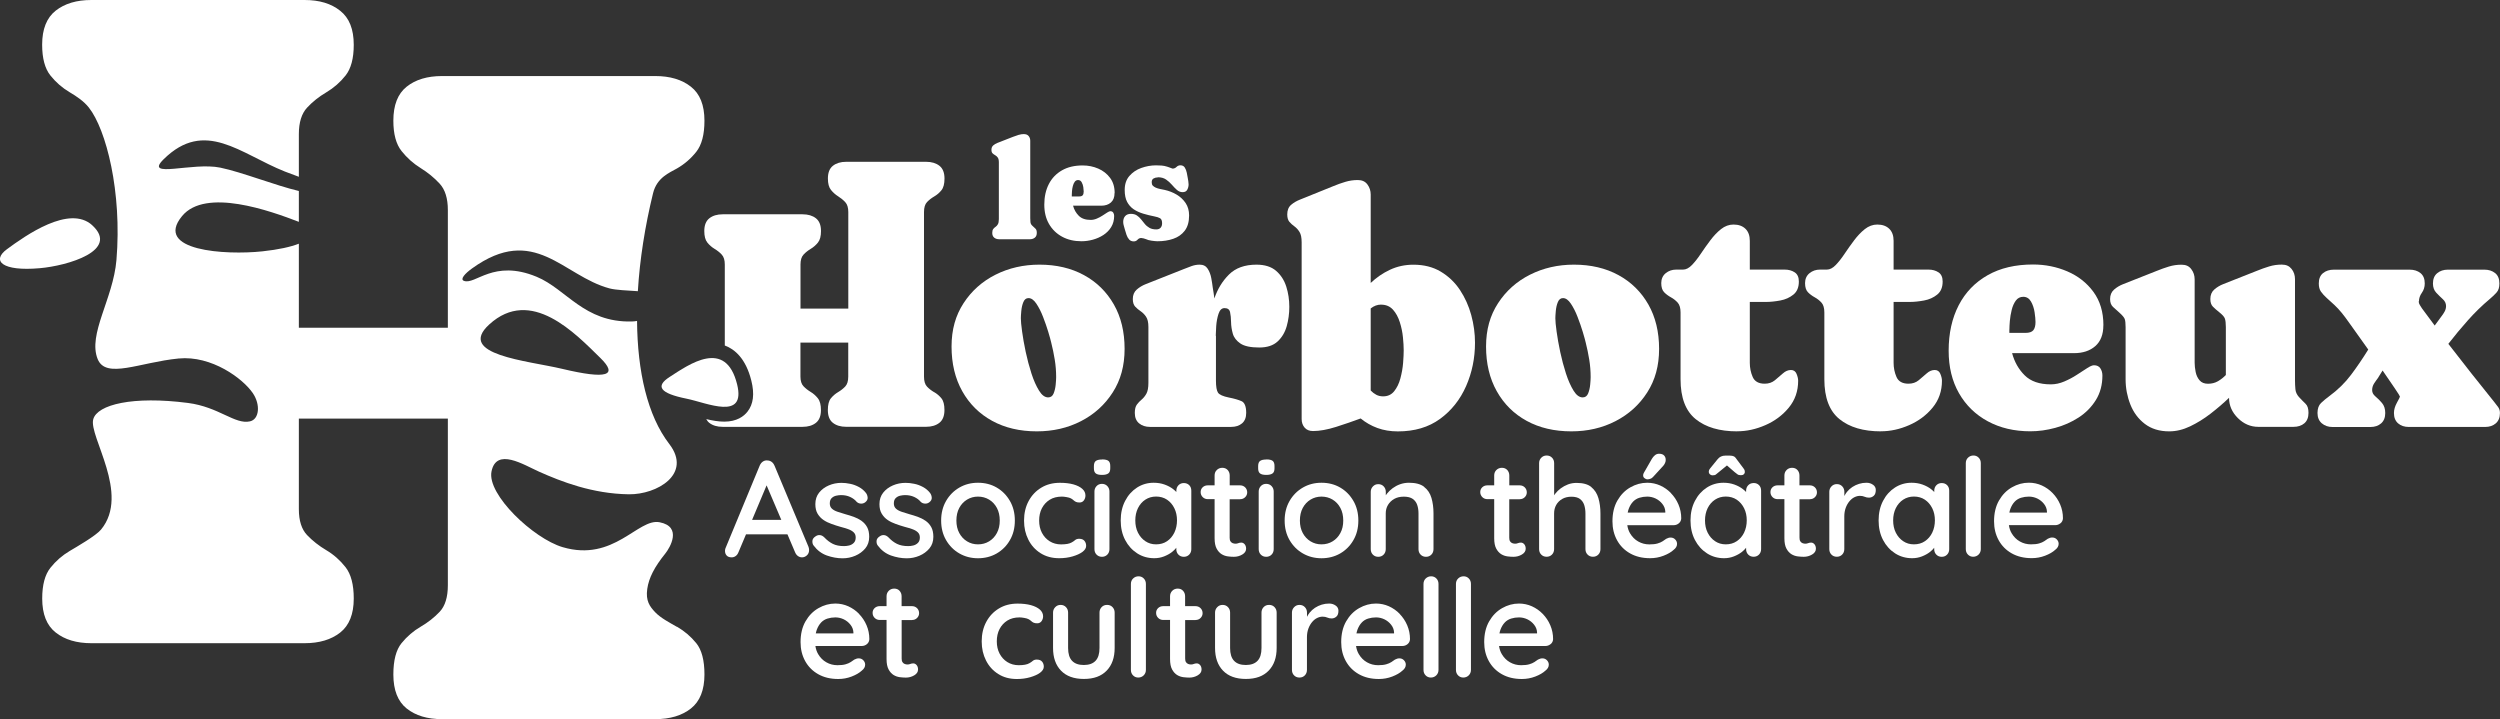 <?xml version="1.0" encoding="UTF-8"?>
<svg id="Calque_1" xmlns="http://www.w3.org/2000/svg" version="1.1" viewBox="0 0 500 143.86">
  <rect x="0" y="0" width="500" height="143.86" fill="#333333" stroke="none"/>
  <!-- Generator: Adobe Illustrator 29.0.1, SVG Export Plug-In . SVG Version: 2.1.0 Build 192)  -->
  <g>
    <path d="M207.89,52.93c3.38,0,6.35.7,8.9,2.09s4.54,3.35,5.98,5.87,2.15,5.48,2.15,8.88-.79,6.24-2.37,8.71-3.69,4.38-6.35,5.75-5.6,2.04-8.83,2.04c-3.4,0-6.38-.7-8.94-2.1s-4.55-3.38-5.98-5.93-2.14-5.53-2.14-8.93.8-6.21,2.4-8.67,3.73-4.36,6.39-5.7,5.59-2.01,8.79-2.01ZM209.64,79.48c.51,0,.88-.27,1.09-.8s.35-1.12.41-1.77.09-1.14.09-1.49c0-1.17-.09-2.33-.28-3.49s-.42-2.3-.71-3.43c-.1-.45-.3-1.15-.58-2.1s-.64-1.95-1.04-3-.86-1.94-1.35-2.67-1.01-1.11-1.57-1.11c-.47,0-.81.27-1.03.8s-.35,1.12-.41,1.77-.09,1.13-.09,1.46c0,.55.08,1.44.25,2.66s.4,2.58.72,4.07.7,2.93,1.15,4.32.96,2.52,1.52,3.43,1.17,1.35,1.83,1.35Z" fill="#fff"/>
    <path d="M243.19,67.16v8.97c0,1.19.14,1.99.41,2.4s1.01.74,2.2.98c1.04.2,1.88.45,2.5.72s.94,1.06.94,2.35c0,.92-.28,1.62-.83,2.09s-1.28.71-2.18.71h-16.23c-.88,0-1.61-.24-2.18-.71s-.86-1.17-.86-2.09c0-.74.14-1.29.41-1.66s.59-.7.95-1,.68-.69.95-1.17.41-1.21.41-2.2v-11.15c0-.92-.16-1.61-.48-2.07s-.68-.82-1.08-1.09-.76-.57-1.08-.91-.48-.85-.48-1.52c0-.8.26-1.43.78-1.89s1.12-.82,1.8-1.09l7.68-3.04c.49-.2.99-.4,1.51-.58s1.04-.28,1.6-.28c.72,0,1.25.27,1.6.81s.59,1.17.72,1.87.23,1.33.29,1.86l.18,1.11c.06.37.11.74.15,1.11.64-1.88,1.61-3.48,2.93-4.79s3.15-1.97,5.49-1.97c1.66,0,2.97.41,3.92,1.23s1.63,1.87,2.04,3.15.61,2.64.61,4.07c0,1.33-.17,2.62-.52,3.86s-.96,2.26-1.83,3.06-2.09,1.2-3.67,1.2c-1.72,0-2.98-.27-3.76-.8s-1.3-1.19-1.52-1.97-.34-1.56-.35-2.34-.08-1.43-.2-1.97-.49-.8-1.11-.8c-.55,0-.95.38-1.2,1.15s-.4,1.59-.46,2.47-.09,1.52-.09,1.91Z" fill="#fff"/>
    <path d="M274.14,38.94v17.65c1.15-1.09,2.43-1.97,3.86-2.64s2.99-1.01,4.69-1.01c2.09,0,3.91.46,5.45,1.38s2.83,2.14,3.84,3.66,1.77,3.2,2.27,5.04.75,3.69.75,5.53c0,3.07-.59,5.96-1.78,8.67-1.19,2.7-2.92,4.89-5.21,6.56s-5.1,2.5-8.44,2.5c-1.5,0-2.86-.23-4.09-.68s-2.35-1.09-3.35-1.91c-1.54.57-3.18,1.14-4.92,1.69s-3.28.83-4.61.83c-.72,0-1.28-.23-1.67-.68s-.6-1.02-.6-1.72v-35.35c0-.92-.14-1.61-.43-2.07s-.62-.83-1.01-1.11-.73-.58-1.01-.91-.43-.82-.43-1.48c0-.84.26-1.48.77-1.92s1.12-.79,1.81-1.06l6.61-2.67c.78-.33,1.58-.61,2.4-.86s1.66-.37,2.52-.37,1.48.29,1.92.88.66,1.27.66,2.04ZM276.23,60.92c-.76,0-1.45.26-2.09.77v16.41c.33.35.7.63,1.11.85s.87.32,1.38.32c.92,0,1.66-.34,2.21-1.03s.97-1.54,1.24-2.57.46-2.05.54-3.07.12-1.86.12-2.52c0-.72-.05-1.59-.15-2.61s-.31-2.04-.63-3.04-.77-1.84-1.37-2.5-1.38-1-2.37-1Z" fill="#fff"/>
    <path d="M314.79,52.93c3.38,0,6.35.7,8.9,2.09s4.54,3.35,5.98,5.87c1.43,2.52,2.15,5.48,2.15,8.88s-.79,6.24-2.37,8.71-3.69,4.38-6.35,5.75-5.6,2.04-8.83,2.04c-3.4,0-6.38-.7-8.94-2.1s-4.55-3.38-5.98-5.93-2.14-5.53-2.14-8.93.8-6.21,2.4-8.67,3.73-4.36,6.39-5.7,5.59-2.01,8.79-2.01ZM316.54,79.48c.51,0,.88-.27,1.09-.8s.35-1.12.41-1.77.09-1.14.09-1.49c0-1.17-.09-2.33-.28-3.49s-.42-2.3-.71-3.43c-.1-.45-.3-1.15-.58-2.1s-.64-1.95-1.04-3-.86-1.94-1.35-2.67-1.01-1.11-1.57-1.11c-.47,0-.81.27-1.03.8s-.35,1.12-.41,1.77-.09,1.13-.09,1.46c0,.55.08,1.44.25,2.66s.4,2.58.72,4.07.7,2.93,1.15,4.32.96,2.52,1.52,3.43,1.17,1.35,1.83,1.35Z" fill="#fff"/>
    <path d="M347.42,86.27c-3.5,0-6.26-.81-8.28-2.44s-3.03-4.29-3.03-7.97v-13.37c0-.88-.19-1.54-.58-1.97s-.84-.78-1.35-1.06-.96-.61-1.35-1.01-.58-1.01-.58-1.83.3-1.5.89-1.98,1.29-.72,2.09-.72h1.38c.59,0,1.18-.3,1.77-.91s1.18-1.36,1.78-2.26,1.24-1.8,1.91-2.69,1.38-1.64,2.14-2.24,1.59-.91,2.49-.91c1.02,0,1.82.29,2.4.86s.86,1.37.86,2.4v5.75h6.98c.78,0,1.44.18,2,.55s.83.98.83,1.84c0,1.15-.36,2.02-1.09,2.61s-1.6.99-2.63,1.18-1.99.29-2.89.29h-3.2v12.17c0,1,.19,1.95.58,2.84s1.19,1.34,2.4,1.34c.8,0,1.48-.23,2.04-.69s1.1-.92,1.6-1.37,1.04-.68,1.61-.68c.53,0,.91.26,1.12.77s.32.97.32,1.38c0,2.07-.62,3.86-1.87,5.38-1.25,1.52-2.81,2.68-4.69,3.5s-3.75,1.23-5.64,1.23Z" fill="#fff"/>
    <path d="M376.18,86.27c-3.5,0-6.26-.81-8.28-2.44s-3.03-4.29-3.03-7.97v-13.37c0-.88-.19-1.54-.58-1.97s-.84-.78-1.35-1.06-.96-.61-1.35-1.01-.58-1.01-.58-1.83.3-1.5.89-1.98,1.29-.72,2.09-.72h1.38c.59,0,1.18-.3,1.77-.91s1.18-1.36,1.78-2.26,1.24-1.8,1.91-2.69,1.38-1.64,2.14-2.24,1.59-.91,2.49-.91c1.02,0,1.82.29,2.4.86s.86,1.37.86,2.4v5.75h6.98c.78,0,1.44.18,2,.55s.83.98.83,1.84c0,1.15-.36,2.02-1.09,2.61s-1.6.99-2.63,1.18-1.99.29-2.89.29h-3.2v12.17c0,1,.19,1.95.58,2.84s1.19,1.34,2.4,1.34c.8,0,1.48-.23,2.04-.69s1.1-.92,1.6-1.37,1.04-.68,1.61-.68c.53,0,.91.26,1.12.77s.32.97.32,1.38c0,2.07-.62,3.86-1.87,5.38-1.25,1.52-2.81,2.68-4.69,3.5s-3.75,1.23-5.64,1.23Z" fill="#fff"/>
    <path d="M420.67,65.07c0,1.82-.54,3.21-1.61,4.15s-2.49,1.41-4.26,1.41h-12.38c.47,1.76,1.31,3.24,2.52,4.44s2.95,1.8,5.22,1.8c.9,0,1.8-.19,2.69-.57s1.73-.82,2.52-1.34,1.48-.96,2.07-1.34,1.04-.57,1.35-.57c.59,0,1.02.21,1.29.63s.4.9.4,1.43c0,1.86-.44,3.5-1.31,4.9s-2.02,2.57-3.44,3.49-2.98,1.61-4.67,2.07-3.35.69-4.99.69c-3.22,0-6.05-.67-8.51-2s-4.38-3.2-5.76-5.61-2.07-5.24-2.07-8.5c0-3.48.67-6.51,2.01-9.1s3.27-4.58,5.79-6.01,5.54-2.14,9.07-2.14c2.44,0,4.73.46,6.87,1.38s3.88,2.28,5.21,4.09,2,4.03,2,6.67ZM401.87,65.9v.68h3.2c.78,0,1.31-.18,1.6-.54s.43-.91.43-1.64c0-.49-.06-1.14-.18-1.94s-.36-1.52-.72-2.15-.88-.95-1.55-.95c-.61,0-1.11.25-1.48.75s-.65,1.13-.83,1.87-.31,1.48-.37,2.2-.09,1.29-.09,1.72Z" fill="#fff"/>
    <path d="M433.84,86.27c-1.95,0-3.57-.5-4.87-1.49s-2.27-2.29-2.9-3.89-.95-3.28-.95-5.04v-10.45c0-.76-.06-1.3-.18-1.61s-.47-.73-1.04-1.24c-.45-.41-.88-.79-1.28-1.15s-.6-.89-.6-1.58c0-.8.26-1.43.78-1.89s1.12-.82,1.8-1.09l6.76-2.67c.8-.33,1.6-.61,2.41-.86s1.65-.37,2.54-.37,1.49.29,1.94.88.68,1.27.68,2.04v16.69c0,.57.07,1.19.2,1.84s.39,1.21.78,1.67.95.69,1.69.69,1.42-.17,2-.51,1.1-.75,1.57-1.24v-9.59c0-.78-.07-1.35-.2-1.71s-.52-.78-1.15-1.28c-.47-.37-.88-.73-1.23-1.08s-.52-.86-.52-1.54c0-.8.26-1.43.78-1.89s1.12-.82,1.8-1.09l6.76-2.67c.8-.33,1.6-.61,2.41-.86s1.65-.37,2.54-.37,1.49.29,1.95.86.69,1.26.69,2.06v20.28c0,.57.03,1.14.08,1.71s.28,1.08.69,1.55c.51.55.96,1.01,1.35,1.38s.58.97.58,1.81c0,.92-.28,1.62-.83,2.09s-1.28.71-2.18.71h-7.01c-1.56,0-2.92-.58-4.1-1.75s-1.77-2.52-1.77-4.06c-1.13,1.09-2.36,2.14-3.69,3.17s-2.7,1.87-4.1,2.54-2.79,1-4.16,1Z" fill="#fff"/>
    <path d="M483.74,60.25c0,.27.07.51.22.74l.43.68c.82,1.13,1.67,2.27,2.55,3.44l1.35-1.84c.23-.29.44-.6.63-.95s.29-.72.29-1.11c0-.53-.22-.99-.65-1.38s-.87-.82-1.31-1.29-.66-1.09-.66-1.84c0-.9.28-1.59.85-2.06s1.28-.71,2.14-.71h7.28c.88,0,1.6.23,2.17.69s.85,1.15.85,2.07c0,.78-.18,1.37-.54,1.78s-.81.85-1.37,1.32c-1.56,1.31-3.02,2.73-4.38,4.26s-2.67,3.1-3.92,4.72c1.52,1.97,3.04,3.92,4.58,5.87s3.08,3.88,4.64,5.81c.27.33.52.66.75.98s.35.72.35,1.17c0,.9-.28,1.59-.83,2.07s-1.27.72-2.15.72h-15.24c-.88,0-1.6-.24-2.15-.72s-.83-1.17-.83-2.07c0-.66.2-1.35.6-2.07s.6-1.13.6-1.21-.33-.62-1-1.61-1.49-2.2-2.47-3.61c-.29.49-.57.95-.86,1.38v.03c-.29.37-.56.76-.83,1.17s-.4.86-.4,1.35.22.89.66,1.26.88.8,1.31,1.31.65,1.17.65,2.01c0,.9-.28,1.59-.83,2.07s-1.27.72-2.15.72h-7.56c-.86,0-1.58-.25-2.15-.74s-.86-1.18-.86-2.06.24-1.55.71-2,1.02-.91,1.66-1.38c1.7-1.25,3.15-2.67,4.35-4.27s2.34-3.28,3.43-5.04c-1.23-1.72-2.35-3.29-3.36-4.72s-1.66-2.3-1.95-2.63c-.45-.55-.93-1.07-1.44-1.55s-1.03-.96-1.57-1.43c-.47-.43-.85-.85-1.14-1.26s-.43-.95-.43-1.63c0-.92.28-1.61.85-2.07s1.29-.69,2.17-.69h15.15c.88,0,1.6.23,2.17.69s.85,1.15.85,2.07c0,.7-.19,1.32-.58,1.87s-.58,1.12-.58,1.69Z" fill="#fff"/>
  </g>
  <g>
    <g>
      <path d="M154.88,93.1c-.13-.31-.32-.56-.57-.74-.26-.18-.54-.27-.85-.27-.31-.04-.6.04-.88.22-.27.18-.48.45-.63.79l-6.87,16.59c-.05.16-.08.33-.08.49,0,.37.11.67.33.92.22.25.56.37,1.01.37.29,0,.56-.09.79-.26.24-.17.42-.41.55-.73l1.52-3.61h8.29l1.53,3.59c.13.31.31.56.56.74.25.18.52.27.81.27.37,0,.69-.13.99-.4s.44-.63.44-1.08c0-.18-.04-.38-.11-.6l-6.82-16.29ZM150.42,103.97l2.9-6.9,2.94,6.9h-5.84Z" fill="#fff"/>
      <path d="M172.29,104.15c-.47-.32-.98-.58-1.53-.78s-1.11-.37-1.66-.52c-.57-.16-1.09-.33-1.57-.49-.48-.16-.87-.37-1.15-.63s-.42-.6-.42-1.04c0-.47.12-.83.37-1.07.25-.24.54-.4.89-.48s.68-.12.99-.12c.68,0,1.28.12,1.82.37.54.25.97.57,1.3.97.22.22.5.34.83.36.34.02.63-.07.89-.27.35-.27.51-.59.48-.94s-.14-.66-.34-.92c-.38-.49-.85-.89-1.41-1.19s-1.14-.52-1.75-.64c-.61-.13-1.19-.19-1.74-.19-.89,0-1.74.17-2.53.51-.79.34-1.44.82-1.94,1.45-.5.63-.75,1.39-.75,2.29,0,.79.15,1.43.46,1.94s.71.93,1.19,1.25c.48.32,1.02.58,1.62.79.59.21,1.17.4,1.74.56.57.15,1.08.3,1.53.46.46.16.83.37,1.11.63.28.26.42.6.42,1.04,0,.48-.13.84-.4,1.1-.26.26-.57.42-.93.51-.36.08-.69.12-1,.12-.9,0-1.64-.15-2.25-.45-.6-.3-1.16-.73-1.67-1.27-.29-.29-.59-.45-.9-.48-.31-.03-.59.05-.85.23-.42.26-.64.57-.66.94s.06.68.25.92c.71.95,1.59,1.61,2.64,1.99,1.05.37,2.1.56,3.16.56.88,0,1.72-.17,2.52-.51.8-.34,1.47-.83,2-1.46s.79-1.41.79-2.33c0-.78-.14-1.43-.42-1.94-.28-.51-.66-.93-1.12-1.25Z" fill="#fff"/>
      <path d="M185.1,104.15c-.46-.32-.98-.58-1.53-.78-.56-.2-1.11-.37-1.66-.52-.57-.16-1.09-.33-1.57-.49-.48-.16-.87-.37-1.15-.63-.28-.26-.42-.6-.42-1.04,0-.47.12-.83.37-1.07s.54-.4.89-.48.68-.12.99-.12c.67,0,1.28.12,1.82.37.54.25.97.57,1.3.97.22.22.5.34.84.36.34.02.63-.07.89-.27.35-.27.51-.59.48-.94s-.14-.66-.34-.92c-.38-.49-.85-.89-1.41-1.19-.56-.3-1.14-.52-1.75-.64-.61-.13-1.19-.19-1.74-.19-.9,0-1.74.17-2.53.51-.79.34-1.44.82-1.94,1.45-.5.63-.75,1.39-.75,2.29,0,.79.15,1.43.47,1.94.31.51.71.93,1.19,1.25.48.32,1.02.58,1.62.79.59.21,1.17.4,1.74.56.57.15,1.08.3,1.53.46.46.16.83.37,1.11.63.28.26.42.6.42,1.04,0,.48-.13.84-.4,1.1-.26.26-.57.42-.93.51s-.69.12-1,.12c-.89,0-1.64-.15-2.25-.45s-1.16-.73-1.67-1.27c-.29-.29-.59-.45-.9-.48-.31-.03-.59.05-.85.23-.42.26-.64.57-.66.94-.02.37.06.68.25.92.71.95,1.59,1.61,2.64,1.99,1.05.37,2.1.56,3.16.56.88,0,1.72-.17,2.52-.51.8-.34,1.47-.83,2-1.46.53-.64.79-1.41.79-2.33,0-.78-.14-1.43-.42-1.94-.28-.51-.66-.93-1.12-1.25Z" fill="#fff"/>
      <path d="M199.34,97.51c-1.1-.64-2.35-.96-3.74-.96s-2.61.32-3.72.96c-1.11.64-2,1.53-2.66,2.67s-.99,2.45-.99,3.93.33,2.78.99,3.92c.66,1.13,1.54,2.02,2.66,2.66,1.11.64,2.35.96,3.72.96s2.63-.32,3.74-.96c1.1-.64,1.99-1.52,2.64-2.66.66-1.13.99-2.44.99-3.92s-.33-2.79-.99-3.93-1.54-2.03-2.64-2.67ZM199.38,106.6c-.38.71-.9,1.27-1.56,1.67-.66.4-1.4.6-2.22.6s-1.53-.2-2.19-.6c-.66-.4-1.18-.96-1.56-1.67-.38-.71-.57-1.54-.57-2.49s.19-1.81.57-2.52c.38-.71.9-1.27,1.56-1.67s1.39-.6,2.19-.6,1.56.2,2.22.6,1.18.96,1.56,1.67c.38.71.57,1.55.57,2.52s-.19,1.78-.57,2.49Z" fill="#fff"/>
      <path d="M215.89,107.75c-.38,0-.67.09-.86.26-.19.17-.42.33-.7.48-.22.13-.5.22-.85.29-.35.06-.77.1-1.26.1-.86,0-1.62-.21-2.29-.63-.67-.42-1.18-.99-1.55-1.7s-.55-1.52-.55-2.44.18-1.75.55-2.46.89-1.28,1.56-1.7c.67-.42,1.49-.63,2.44-.63.24,0,.55.03.93.1.38.06.68.15.88.26.2.11.37.23.52.37.15.14.31.25.49.33s.42.12.71.12c.38,0,.67-.15.88-.44.2-.29.3-.61.3-.96,0-.51-.21-.96-.64-1.34-.43-.38-1.03-.68-1.79-.89-.77-.21-1.66-.31-2.68-.31-1.41,0-2.65.32-3.72.97-1.08.65-1.92,1.54-2.53,2.67-.61,1.13-.92,2.44-.92,3.91s.29,2.68.86,3.82c.57,1.14,1.39,2.04,2.45,2.71,1.06.67,2.3,1,3.72,1,.97,0,1.86-.12,2.68-.36.82-.24,1.48-.54,1.97-.9.49-.37.74-.77.74-1.2,0-.4-.11-.74-.34-1.01-.23-.27-.56-.41-1-.41Z" fill="#fff"/>
      <path d="M220.39,96.77c-.44,0-.8.15-1.08.45s-.42.66-.42,1.08v11.53c0,.44.14.8.42,1.09s.64.44,1.08.44.8-.15,1.08-.44.42-.66.42-1.09v-11.53c0-.42-.14-.78-.42-1.08s-.64-.45-1.08-.45Z" fill="#fff"/>
      <path d="M220.42,91.9c-.55,0-.96.09-1.23.27-.27.18-.41.53-.41,1.04v.46c0,.48.12.81.37,1.01.25.2.66.3,1.25.3s.98-.1,1.25-.29.4-.53.4-1.03v-.46c0-.49-.12-.84-.37-1.03-.25-.19-.66-.29-1.25-.29Z" fill="#fff"/>
      <path d="M236.77,96.61c-.44,0-.8.15-1.08.44-.28.29-.42.66-.42,1.09v.26c-.18-.19-.39-.38-.62-.56-.48-.38-1.06-.69-1.73-.93-.67-.24-1.39-.36-2.18-.36-1.22,0-2.33.32-3.33.96-.99.64-1.79,1.52-2.38,2.66-.59,1.13-.89,2.44-.89,3.92s.3,2.78.89,3.91c.59,1.13,1.4,2.02,2.41,2.67,1.01.65,2.15.97,3.41.97.69,0,1.35-.12,1.96-.36.61-.24,1.14-.53,1.59-.88.35-.27.63-.56.86-.85v.28c0,.44.14.8.42,1.09.28.29.64.44,1.08.44s.8-.15,1.08-.44c.28-.29.42-.66.42-1.09v-11.69c0-.46-.14-.83-.42-1.11-.28-.28-.64-.42-1.08-.42ZM234.87,106.53c-.36.72-.84,1.29-1.46,1.71-.62.42-1.35.63-2.19.63s-1.52-.21-2.15-.63c-.63-.42-1.12-.99-1.48-1.71s-.53-1.54-.53-2.45.18-1.73.53-2.45c.36-.72.85-1.29,1.48-1.7.63-.41,1.35-.62,2.15-.62s1.57.21,2.19.63c.62.42,1.11.99,1.46,1.71.36.72.53,1.53.53,2.42s-.18,1.73-.53,2.45Z" fill="#fff"/>
      <path d="M248.02,99.84c.4,0,.74-.13,1.01-.4.27-.26.41-.59.41-.97s-.14-.73-.41-1c-.27-.26-.61-.4-1.01-.4h-2.08v-1.97c0-.44-.14-.8-.41-1.1-.27-.29-.63-.44-1.07-.44s-.8.15-1.1.44-.44.66-.44,1.1v1.97h-1.37c-.4,0-.74.13-1.01.38-.27.26-.41.58-.41.96,0,.4.14.74.41,1.01s.61.41,1.01.41h1.37v7.83c0,.88.14,1.57.41,2.07.27.5.61.87,1,1.11.39.24.81.38,1.26.44s.84.08,1.19.08c.6,0,1.16-.15,1.67-.45s.77-.69.77-1.16c0-.38-.1-.68-.29-.9-.19-.22-.42-.33-.67-.33-.22,0-.42.04-.59.11-.17.07-.36.11-.56.11s-.39-.04-.58-.11c-.18-.07-.33-.2-.44-.37-.11-.17-.16-.41-.16-.72v-7.69h2.08Z" fill="#fff"/>
      <path d="M253.27,91.9c-.55,0-.96.09-1.23.27-.27.18-.41.53-.41,1.04v.46c0,.48.12.81.37,1.01.25.2.66.3,1.25.3s.98-.1,1.25-.29.4-.53.4-1.03v-.46c0-.49-.12-.84-.37-1.03-.25-.19-.66-.29-1.25-.29Z" fill="#fff"/>
      <path d="M253.24,96.77c-.44,0-.8.15-1.08.45s-.42.66-.42,1.08v11.53c0,.44.14.8.42,1.09s.64.44,1.08.44.8-.15,1.08-.44.42-.66.42-1.09v-11.53c0-.42-.14-.78-.42-1.08s-.64-.45-1.08-.45Z" fill="#fff"/>
      <path d="M268.04,97.51c-1.1-.64-2.35-.96-3.74-.96s-2.61.32-3.72.96c-1.11.64-2,1.53-2.66,2.67s-.99,2.45-.99,3.93.33,2.78.99,3.92c.66,1.13,1.54,2.02,2.66,2.66,1.11.64,2.35.96,3.72.96s2.63-.32,3.74-.96c1.1-.64,1.99-1.52,2.64-2.66.66-1.13.99-2.44.99-3.92s-.33-2.79-.99-3.93-1.54-2.03-2.64-2.67ZM268.08,106.6c-.38.71-.9,1.27-1.56,1.67-.66.4-1.4.6-2.22.6s-1.53-.2-2.19-.6c-.66-.4-1.18-.96-1.56-1.67-.38-.71-.57-1.54-.57-2.49s.19-1.81.57-2.52c.38-.71.9-1.27,1.56-1.67s1.39-.6,2.19-.6,1.56.2,2.22.6,1.18.96,1.56,1.67c.38.71.57,1.55.57,2.52s-.19,1.78-.57,2.49Z" fill="#fff"/>
      <path d="M284.84,97.37c-.7-.55-1.72-.82-3.05-.82-.62,0-1.21.1-1.77.3-.56.2-1.05.47-1.49.79-.44.33-.81.68-1.12,1.07-.09.12-.17.23-.25.35v-.7c0-.42-.14-.78-.42-1.08-.28-.3-.64-.45-1.08-.45s-.78.15-1.07.45c-.29.3-.44.66-.44,1.08v11.47c0,.44.14.8.42,1.09.28.29.64.44,1.08.44s.8-.15,1.08-.44c.28-.29.42-.66.42-1.09v-7.17c0-.62.15-1.18.45-1.68.3-.5.72-.9,1.25-1.2s1.17-.45,1.92-.45,1.36.15,1.78.45c.42.3.72.7.89,1.2.17.5.26,1.06.26,1.68v7.17c0,.44.14.8.42,1.09.28.29.64.44,1.08.44s.8-.15,1.08-.44.42-.66.42-1.09v-7.17c0-1.13-.14-2.16-.41-3.08s-.76-1.66-1.47-2.2Z" fill="#fff"/>
      <path d="M303.94,99.84c.4,0,.74-.13,1.01-.4.27-.26.41-.59.41-.97s-.14-.73-.41-1c-.27-.26-.61-.4-1.01-.4h-2.08v-1.97c0-.44-.14-.8-.41-1.1-.27-.29-.63-.44-1.07-.44s-.8.15-1.1.44-.44.66-.44,1.1v1.97h-1.37c-.4,0-.74.13-1.01.38-.27.26-.41.58-.41.96,0,.4.14.74.41,1.01s.61.41,1.01.41h1.37v7.83c0,.88.14,1.57.41,2.07.27.5.61.87,1,1.11.39.24.81.38,1.26.44s.84.08,1.19.08c.6,0,1.16-.15,1.67-.45s.77-.69.77-1.16c0-.38-.1-.68-.29-.9-.19-.22-.42-.33-.67-.33-.22,0-.42.04-.59.11-.17.07-.36.11-.56.11s-.39-.04-.58-.11c-.18-.07-.33-.2-.44-.37-.11-.17-.16-.41-.16-.72v-7.69h2.08Z" fill="#fff"/>
      <path d="M318.27,97.41c-.68-.56-1.67-.83-2.97-.83-.6,0-1.17.1-1.7.3-.53.2-1.01.47-1.45.79-.44.33-.8.68-1.1,1.07-.08.11-.15.22-.22.32v-6.43c0-.44-.14-.8-.42-1.09s-.64-.44-1.08-.44-.78.15-1.07.44-.44.66-.44,1.09v17.19c0,.44.14.8.42,1.09s.64.44,1.08.44.8-.15,1.08-.44.42-.66.42-1.09v-7.12c0-.64.14-1.21.42-1.71.28-.5.68-.9,1.2-1.2s1.14-.45,1.85-.45,1.3.15,1.7.45c.4.3.68.7.85,1.2.16.5.25,1.07.25,1.71v7.12c0,.44.14.8.42,1.09s.64.44,1.08.44.8-.15,1.08-.44.42-.66.42-1.09v-7.12c0-1.13-.14-2.16-.41-3.08s-.75-1.66-1.44-2.22Z" fill="#fff"/>
      <path d="M329.42,95.87c.2,0,.41-.03.62-.1.21-.06.4-.19.56-.37l2.08-2.27c.15-.18.26-.37.34-.56.08-.19.12-.37.12-.53.02-.36-.08-.67-.3-.92-.22-.25-.57-.37-1.04-.37-.31,0-.58.1-.82.3-.24.2-.44.44-.6.71l-1.59,2.77c-.11.18-.16.35-.16.49-.02.27.08.48.29.63.21.15.38.22.51.22Z" fill="#fff"/>
      <path d="M334.2,98.62c-.63-.65-1.35-1.15-2.16-1.52-.81-.36-1.67-.55-2.59-.55-1.19,0-2.31.31-3.38.92-1.07.61-1.93,1.49-2.59,2.64s-.99,2.54-.99,4.16c0,1.41.31,2.67.92,3.78.61,1.11,1.48,1.99,2.61,2.63,1.13.64,2.46.96,4,.96.93,0,1.82-.16,2.68-.49s1.53-.72,2.03-1.18c.46-.35.68-.75.68-1.2,0-.33-.12-.62-.37-.88s-.55-.38-.92-.38c-.27,0-.57.08-.88.25-.2.15-.44.31-.71.49-.27.18-.62.33-1.04.45-.42.12-.96.18-1.62.18-.8,0-1.54-.19-2.22-.58-.68-.38-1.22-.93-1.64-1.64-.28-.47-.46-1.01-.55-1.62h9.26c.4,0,.75-.13,1.05-.38s.46-.58.48-.99c0-.99-.19-1.91-.56-2.78-.37-.87-.88-1.62-1.51-2.27ZM326.6,100.34c.37-.37.79-.64,1.29-.79.49-.15,1.01-.23,1.56-.23.58,0,1.14.13,1.67.38.53.26.98.61,1.34,1.07.37.46.57.97.6,1.53v.22h-7.52c.05-.25.11-.5.19-.71.22-.6.51-1.09.88-1.47Z" fill="#fff"/>
      <path d="M342.51,95.07c.31,0,.54-.06.68-.18.15-.12.33-.27.55-.45l1.65-1.35,1.56,1.35c.24.18.43.33.57.44.15.11.37.16.68.16.24,0,.42-.06.56-.19.14-.13.21-.27.21-.44,0-.13-.02-.25-.05-.36s-.13-.26-.27-.44l-1.31-1.75c-.18-.29-.37-.49-.57-.59-.2-.1-.48-.15-.82-.15h-.88c-.66,0-1.18.25-1.56.74l-1.45,1.78c-.13.16-.21.3-.25.41-.04.11-.05.23-.05.36,0,.16.07.31.22.45.15.14.33.21.55.21Z" fill="#fff"/>
      <path d="M350.72,96.61c-.44,0-.8.15-1.08.44s-.42.66-.42,1.09v.26c-.18-.19-.39-.38-.62-.56-.48-.38-1.06-.69-1.72-.93-.67-.24-1.39-.36-2.18-.36-1.22,0-2.33.32-3.33.96-.99.64-1.79,1.52-2.38,2.66-.59,1.13-.89,2.44-.89,3.92s.3,2.78.89,3.91c.59,1.13,1.4,2.02,2.41,2.67s2.15.97,3.41.97c.69,0,1.35-.12,1.96-.36.61-.24,1.14-.53,1.59-.88.35-.27.63-.56.86-.85v.27c0,.44.14.8.42,1.09s.64.44,1.08.44.8-.15,1.08-.44.42-.66.42-1.09v-11.69c0-.46-.14-.83-.42-1.11s-.64-.42-1.08-.42ZM348.82,106.53c-.36.72-.84,1.29-1.47,1.71-.62.42-1.35.63-2.19.63s-1.52-.21-2.15-.63-1.12-.99-1.48-1.71c-.36-.72-.53-1.54-.53-2.45s.18-1.73.53-2.45c.36-.72.85-1.29,1.48-1.7.63-.41,1.35-.62,2.15-.62s1.57.21,2.19.63,1.11.99,1.47,1.71c.36.72.53,1.53.53,2.42s-.18,1.73-.53,2.45Z" fill="#fff"/>
      <path d="M361.97,99.84c.4,0,.74-.13,1.01-.4s.41-.59.41-.97-.14-.73-.41-1c-.27-.26-.61-.4-1.01-.4h-2.08v-1.97c0-.44-.14-.8-.41-1.1s-.63-.44-1.07-.44-.8.15-1.09.44-.44.66-.44,1.1v1.97h-1.37c-.4,0-.74.13-1.01.38-.27.26-.41.58-.41.96,0,.4.14.74.41,1.01s.61.41,1.01.41h1.37v7.83c0,.88.14,1.57.41,2.07.27.5.61.87,1,1.11.39.24.81.38,1.26.44.45.05.84.08,1.19.08.6,0,1.16-.15,1.67-.45.51-.3.77-.69.77-1.16,0-.38-.1-.68-.29-.9-.19-.22-.41-.33-.67-.33-.22,0-.41.04-.59.11-.17.07-.36.11-.56.11s-.39-.04-.57-.11c-.18-.07-.33-.2-.44-.37-.11-.17-.16-.41-.16-.72v-7.69h2.08Z" fill="#fff"/>
      <path d="M374.61,96.96c-.37-.27-.8-.41-1.31-.41s-1.01.07-1.49.22c-.48.15-.93.36-1.34.63-.41.27-.77.6-1.08.98-.2.25-.37.53-.52.82v-.85c0-.42-.14-.78-.42-1.08s-.64-.45-1.08-.45-.78.15-1.07.45-.44.66-.44,1.08v11.47c0,.44.14.8.42,1.09.28.29.64.44,1.08.44s.8-.15,1.08-.44.42-.66.42-1.09v-6.54c0-.64.1-1.21.29-1.73.19-.51.44-.94.74-1.3.3-.36.63-.63,1-.81.37-.18.73-.27,1.1-.27s.66.06.93.18c.27.12.57.18.88.18.35,0,.66-.12.94-.36s.42-.63.42-1.18c0-.42-.18-.77-.55-1.04Z" fill="#fff"/>
      <path d="M388.35,96.61c-.44,0-.8.15-1.08.44s-.42.66-.42,1.09v.26c-.18-.19-.39-.38-.62-.56-.48-.38-1.06-.69-1.73-.93-.67-.24-1.39-.36-2.18-.36-1.22,0-2.33.32-3.33.96-.99.64-1.79,1.52-2.38,2.66-.59,1.13-.89,2.44-.89,3.92s.3,2.78.89,3.91c.59,1.13,1.4,2.02,2.41,2.67s2.15.97,3.41.97c.69,0,1.35-.12,1.96-.36.61-.24,1.14-.53,1.59-.88.35-.27.63-.56.86-.85v.28c0,.44.14.8.42,1.09s.64.44,1.08.44.8-.15,1.08-.44c.28-.29.42-.66.42-1.09v-11.69c0-.46-.14-.83-.42-1.11-.28-.28-.64-.42-1.08-.42ZM386.45,106.53c-.36.72-.84,1.29-1.47,1.71-.62.42-1.35.63-2.19.63s-1.52-.21-2.15-.63c-.63-.42-1.12-.99-1.48-1.71s-.53-1.54-.53-2.45.18-1.73.53-2.45c.36-.72.85-1.29,1.48-1.7.63-.41,1.35-.62,2.15-.62s1.57.21,2.19.63c.62.42,1.11.99,1.47,1.71.36.72.53,1.53.53,2.42s-.18,1.73-.53,2.45Z" fill="#fff"/>
      <path d="M394.7,91.1c-.44,0-.8.15-1.1.44s-.44.66-.44,1.09v17.19c0,.44.14.8.42,1.09s.63.44,1.05.44.8-.15,1.09-.44.44-.66.44-1.09v-17.19c0-.44-.14-.8-.42-1.09s-.63-.44-1.05-.44Z" fill="#fff"/>
      <path d="M412.11,104.65c.3-.26.46-.58.48-.99,0-.99-.19-1.91-.56-2.78s-.88-1.62-1.51-2.27-1.35-1.15-2.16-1.52c-.81-.36-1.67-.55-2.59-.55-1.19,0-2.31.31-3.38.92-1.07.61-1.93,1.49-2.59,2.64s-.99,2.54-.99,4.16c0,1.41.31,2.67.92,3.78.61,1.11,1.48,1.99,2.61,2.63,1.13.64,2.46.96,4,.96.93,0,1.82-.16,2.68-.49.86-.33,1.53-.72,2.03-1.18.46-.35.68-.75.68-1.2,0-.33-.12-.62-.37-.88s-.55-.38-.92-.38c-.27,0-.57.08-.88.25-.2.15-.44.31-.71.49-.27.18-.62.33-1.04.45-.42.12-.96.18-1.62.18-.8,0-1.54-.19-2.22-.58-.68-.38-1.22-.93-1.64-1.64-.28-.47-.46-1.01-.55-1.62h9.26c.4,0,.75-.13,1.05-.38ZM402.93,100.34c.36-.37.79-.64,1.29-.79.49-.15,1.01-.23,1.56-.23.58,0,1.14.13,1.67.38.53.26.98.61,1.34,1.07.37.46.57.97.6,1.53v.22h-7.52c.05-.25.11-.5.19-.71.22-.6.51-1.09.88-1.47Z" fill="#fff"/>
    </g>
    <g>
      <path d="M171.82,122.78c-.63-.65-1.35-1.15-2.16-1.52-.81-.36-1.67-.55-2.59-.55-1.19,0-2.31.31-3.38.92-1.07.61-1.93,1.49-2.59,2.64s-.99,2.54-.99,4.16c0,1.41.31,2.67.92,3.78.61,1.11,1.48,1.99,2.61,2.63,1.13.64,2.46.96,4,.96.93,0,1.82-.16,2.68-.49.86-.33,1.53-.72,2.03-1.18.46-.35.68-.75.68-1.2,0-.33-.12-.62-.37-.88s-.55-.38-.92-.38c-.27,0-.57.08-.88.25-.2.15-.44.31-.71.49-.27.18-.62.33-1.04.45-.42.12-.96.18-1.62.18-.8,0-1.54-.19-2.22-.58-.68-.38-1.22-.93-1.64-1.64-.28-.47-.46-1.01-.55-1.62h9.26c.4,0,.75-.13,1.05-.38s.46-.58.48-.99c0-.99-.19-1.91-.56-2.78s-.88-1.62-1.51-2.27ZM164.22,124.5c.36-.37.79-.64,1.29-.79.49-.15,1.01-.23,1.56-.23.58,0,1.14.13,1.67.38.53.26.98.61,1.34,1.07.37.46.57.97.6,1.53v.22h-7.52c.05-.25.11-.5.19-.71.22-.6.51-1.09.88-1.47Z" fill="#fff"/>
      <path d="M182.4,124c.4,0,.74-.13,1.01-.4s.41-.59.41-.97-.14-.73-.41-1c-.27-.26-.61-.4-1.01-.4h-2.08v-1.97c0-.44-.14-.8-.41-1.1s-.63-.44-1.07-.44-.8.15-1.09.44c-.29.29-.44.66-.44,1.1v1.97h-1.37c-.4,0-.74.13-1.01.38-.27.26-.41.58-.41.96,0,.4.14.74.41,1.01.27.27.61.41,1.01.41h1.37v7.83c0,.88.14,1.57.41,2.07.27.5.61.87,1,1.11.39.24.81.38,1.26.44.45.05.84.08,1.19.08.6,0,1.16-.15,1.67-.45.51-.3.77-.69.77-1.16,0-.38-.1-.68-.29-.9-.19-.22-.42-.33-.67-.33-.22,0-.42.04-.59.11-.17.07-.36.11-.56.11s-.39-.04-.57-.11c-.18-.07-.33-.2-.44-.37-.11-.17-.16-.41-.16-.72v-7.69h2.08Z" fill="#fff"/>
      <path d="M207.42,131.91c-.38,0-.67.09-.86.26-.19.17-.42.33-.7.48-.22.13-.5.22-.85.29s-.77.1-1.26.1c-.86,0-1.62-.21-2.29-.63s-1.18-.99-1.55-1.7-.55-1.52-.55-2.44.18-1.75.55-2.46.89-1.28,1.56-1.7,1.49-.63,2.44-.63c.24,0,.55.03.93.1.38.06.67.15.88.26.2.11.37.23.52.37.15.14.31.25.49.33.18.08.42.12.71.12.38,0,.67-.15.88-.44.2-.29.3-.61.3-.96,0-.51-.22-.96-.64-1.34-.43-.38-1.03-.68-1.79-.89-.77-.21-1.66-.31-2.68-.31-1.41,0-2.65.32-3.72.97-1.08.65-1.92,1.54-2.53,2.67-.61,1.13-.92,2.44-.92,3.91s.29,2.68.86,3.82c.57,1.14,1.39,2.04,2.45,2.71,1.06.67,2.3,1,3.72,1,.97,0,1.86-.12,2.68-.36.82-.24,1.48-.54,1.97-.9.49-.37.74-.77.74-1.2,0-.4-.11-.74-.34-1.01-.23-.27-.56-.41-1-.41Z" fill="#fff"/>
      <path d="M221.4,120.98c-.44,0-.8.15-1.08.45-.28.3-.42.66-.42,1.08v7.09c0,1.15-.26,2-.79,2.56-.53.56-1.31.84-2.35.84s-1.82-.28-2.35-.84c-.53-.56-.79-1.41-.79-2.56v-7.09c0-.42-.14-.78-.42-1.08s-.64-.45-1.08-.45-.78.15-1.07.45-.44.66-.44,1.08v7.09c0,1.92.53,3.43,1.59,4.53,1.06,1.1,2.58,1.66,4.57,1.66s3.49-.55,4.56-1.66c1.07-1.1,1.6-2.61,1.6-4.53v-7.09c0-.42-.14-.78-.42-1.08s-.64-.45-1.08-.45Z" fill="#fff"/>
      <path d="M227.72,115.26c-.44,0-.8.15-1.1.44s-.44.66-.44,1.09v17.19c0,.44.14.8.42,1.09s.63.44,1.05.44.8-.15,1.09-.44.44-.66.44-1.09v-17.19c0-.44-.14-.8-.42-1.09s-.63-.44-1.05-.44Z" fill="#fff"/>
      <path d="M239.1,124c.4,0,.74-.13,1.01-.4s.41-.59.41-.97-.14-.73-.41-1c-.27-.26-.61-.4-1.01-.4h-2.08v-1.97c0-.44-.14-.8-.41-1.1s-.63-.44-1.07-.44-.8.15-1.09.44c-.29.29-.44.66-.44,1.1v1.97h-1.37c-.4,0-.74.13-1.01.38-.27.26-.41.58-.41.96,0,.4.14.74.41,1.01.27.27.61.41,1.01.41h1.37v7.83c0,.88.14,1.57.41,2.07.27.5.61.87,1,1.11.39.24.81.38,1.26.44.45.05.84.08,1.19.08.6,0,1.16-.15,1.67-.45.51-.3.77-.69.77-1.16,0-.38-.1-.68-.29-.9-.19-.22-.42-.33-.67-.33-.22,0-.42.04-.59.11-.17.07-.36.11-.56.11s-.39-.04-.57-.11c-.18-.07-.33-.2-.44-.37-.11-.17-.16-.41-.16-.72v-7.69h2.08Z" fill="#fff"/>
      <path d="M253.8,120.98c-.44,0-.8.15-1.08.45-.28.3-.42.66-.42,1.08v7.09c0,1.15-.26,2-.79,2.56-.53.56-1.31.84-2.35.84s-1.82-.28-2.35-.84c-.53-.56-.79-1.41-.79-2.56v-7.09c0-.42-.14-.78-.42-1.08s-.64-.45-1.08-.45-.78.15-1.07.45-.44.66-.44,1.08v7.09c0,1.92.53,3.43,1.59,4.53,1.06,1.1,2.58,1.66,4.57,1.66s3.49-.55,4.56-1.66c1.07-1.1,1.6-2.61,1.6-4.53v-7.09c0-.42-.14-.78-.42-1.08s-.64-.45-1.08-.45Z" fill="#fff"/>
      <path d="M267.14,121.12c-.37-.27-.8-.41-1.31-.41s-1.01.07-1.49.22c-.48.15-.93.36-1.34.63-.41.27-.77.6-1.08.98-.2.25-.37.53-.52.82v-.85c0-.42-.14-.78-.42-1.08s-.64-.45-1.08-.45-.78.15-1.07.45-.44.66-.44,1.08v11.47c0,.44.14.8.42,1.09.28.29.64.44,1.08.44s.8-.15,1.08-.44.42-.66.42-1.09v-6.54c0-.64.1-1.21.29-1.73.19-.51.44-.94.74-1.3.3-.36.63-.63,1-.81.37-.18.73-.27,1.1-.27s.66.06.93.18c.27.12.57.18.88.18.35,0,.66-.12.94-.36s.42-.63.42-1.18c0-.42-.18-.77-.55-1.04Z" fill="#fff"/>
      <path d="M279.95,122.78c-.63-.65-1.35-1.15-2.16-1.52-.81-.36-1.67-.55-2.59-.55-1.19,0-2.31.31-3.38.92-1.07.61-1.93,1.49-2.59,2.64s-.99,2.54-.99,4.16c0,1.41.31,2.67.92,3.78.61,1.11,1.48,1.99,2.61,2.63,1.13.64,2.46.96,4,.96.93,0,1.82-.16,2.68-.49.86-.33,1.53-.72,2.03-1.18.46-.35.68-.75.68-1.2,0-.33-.12-.62-.37-.88s-.55-.38-.92-.38c-.27,0-.57.08-.88.25-.2.15-.44.31-.71.49-.27.18-.62.33-1.04.45-.42.12-.96.18-1.62.18-.8,0-1.54-.19-2.22-.58-.68-.38-1.22-.93-1.64-1.64-.28-.47-.46-1.01-.55-1.62h9.26c.4,0,.75-.13,1.05-.38s.46-.58.48-.99c0-.99-.19-1.91-.56-2.78s-.88-1.62-1.51-2.27ZM272.35,124.5c.36-.37.79-.64,1.29-.79.49-.15,1.01-.23,1.56-.23.58,0,1.14.13,1.67.38.53.26.98.61,1.34,1.07.37.46.57.97.6,1.53v.22h-7.52c.05-.25.11-.5.19-.71.22-.6.51-1.09.88-1.47Z" fill="#fff"/>
      <path d="M286.24,115.26c-.44,0-.8.15-1.1.44s-.44.66-.44,1.09v17.19c0,.44.14.8.42,1.09s.63.44,1.05.44.8-.15,1.09-.44.44-.66.44-1.09v-17.19c0-.44-.14-.8-.42-1.09s-.63-.44-1.05-.44Z" fill="#fff"/>
      <path d="M292.73,115.26c-.44,0-.8.15-1.1.44s-.44.66-.44,1.09v17.19c0,.44.14.8.42,1.09s.63.44,1.05.44.8-.15,1.09-.44.44-.66.44-1.09v-17.19c0-.44-.14-.8-.42-1.09s-.63-.44-1.05-.44Z" fill="#fff"/>
      <path d="M310.14,128.82c.3-.26.46-.58.48-.99,0-.99-.19-1.91-.56-2.78s-.88-1.62-1.51-2.27-1.35-1.15-2.16-1.52c-.81-.36-1.67-.55-2.59-.55-1.19,0-2.31.31-3.38.92-1.07.61-1.93,1.49-2.59,2.64s-.99,2.54-.99,4.16c0,1.41.31,2.67.92,3.78.61,1.11,1.48,1.99,2.61,2.63,1.13.64,2.46.96,4,.96.93,0,1.82-.16,2.68-.49.86-.33,1.53-.72,2.03-1.18.46-.35.68-.75.68-1.2,0-.33-.12-.62-.37-.88s-.55-.38-.92-.38c-.27,0-.57.08-.88.25-.2.15-.44.31-.71.49-.27.18-.62.33-1.04.45-.42.12-.96.18-1.62.18-.8,0-1.54-.19-2.22-.58-.68-.38-1.22-.93-1.64-1.64-.28-.47-.46-1.01-.55-1.62h9.26c.4,0,.75-.13,1.05-.38ZM300.95,124.5c.36-.37.79-.64,1.29-.79.49-.15,1.01-.23,1.56-.23.58,0,1.14.13,1.67.38.53.26.98.61,1.34,1.07.37.46.57.97.6,1.53v.22h-7.52c.05-.25.11-.5.19-.71.22-.6.51-1.09.88-1.47Z" fill="#fff"/>
    </g>
  </g>
  <g>
    <path d="M18.46,45.06c-4.57-4.19-13.37,2.06-17.07,4.78-3.14,2.31-.99,4.47,6.57,3.8,5.59-.49,15.99-3.54,10.5-8.57Z" fill="#fff"/>
    <path d="M186.85,78.45c-.55-.32-1.03-.69-1.44-1.12s-.61-1.1-.61-2v-32.92c0-.9.2-1.57.61-2s.89-.8,1.44-1.12,1.03-.73,1.44-1.24.61-1.29.61-2.34c0-1.17-.34-2.02-1.01-2.55s-1.57-.8-2.67-.8h-15.98c-1.11,0-1.99.27-2.66.8s-1,1.38-1,2.55c0,1,.2,1.76.61,2.27s.89.94,1.43,1.28,1.02.73,1.43,1.17.61,1.1.61,1.98v19.31h-9.56v-8.82c0-.88.2-1.54.61-1.98s.89-.82,1.44-1.15,1.03-.75,1.44-1.26.61-1.28.61-2.3c0-1.17-.34-2.02-1.01-2.55s-1.57-.8-2.67-.8h-15.98c-1.11,0-2,.27-2.67.8s-1.01,1.38-1.01,2.55c0,1.02.2,1.79.61,2.3s.89.93,1.44,1.26,1.03.71,1.44,1.15.61,1.1.61,1.98v16.2c2.01.75,4.21,2.62,5.31,7.04.66,2.66.41,4.69-.77,6.19-.71.91-2.1,2-4.66,2-1.15,0-2.38-.22-3.59-.51.16.29.35.55.61.75.68.53,1.57.8,2.67.8h15.98c1.11,0,2-.27,2.67-.8s1.01-1.38,1.01-2.55c0-1.04-.2-1.83-.61-2.35s-.89-.95-1.44-1.28-1.03-.71-1.44-1.14-.61-1.08-.61-1.94v-6.79h9.56v6.79c0,.9-.2,1.57-.61,2s-.89.8-1.43,1.12-1.02.73-1.43,1.23-.61,1.29-.61,2.35c0,1.17.33,2.02,1,2.55s1.55.8,2.66.8h15.98c1.11,0,2-.27,2.67-.8s1.01-1.38,1.01-2.55c0-1.07-.2-1.85-.61-2.35s-.89-.91-1.44-1.23Z" fill="#fff"/>
    <path d="M147.42,76.86c-2.29-9.23-9.58-4-13.51-1.46-2.88,1.86-1.94,3.26,3.42,4.34,4.05.82,11.91,4.46,10.09-2.88Z" fill="#fff"/>
    <path d="M135.39,125.37c-1.48-.85-3.26-1.77-4.35-2.92-1.09-1.15-1.93-2.28-1.59-4.66.32-2.24,1.45-4.4,3.6-7.07.93-1.16,3.46-5.37-1.13-6.27-4.33-.85-9.12,8.02-19.4,4.98-5.82-1.72-15.15-10.51-14.22-15.13.97-4.85,6.43-1.34,9.5.03,4.5,2.01,10.71,4.43,17.98,4.53,5.57.07,12.72-4.02,8.07-10.07-4.36-5.66-6.36-14.5-6.44-24.6-.34.06-.69.1-1.07.11-9.56.22-13.03-6.47-19.03-8.95-8.64-3.57-12.25,1.7-14.53.82-.83-.32.23-1.48,1.64-2.49,12.49-9,18.17,1.51,27.48,4,1.32.35,3.59.41,5.67.56.38-6.34,1.43-13,3.04-19.59.78-3.17,3.31-4.11,4.79-4.96,1.48-.85,2.76-1.95,3.85-3.32s1.64-3.44,1.64-6.23c0-3.12-.9-5.38-2.71-6.8-1.8-1.42-4.18-2.13-7.13-2.13h-42.63c-2.95,0-5.32.71-7.09,2.13-1.78,1.42-2.66,3.69-2.66,6.8,0,2.68.55,4.7,1.64,6.07,1.09,1.37,2.36,2.5,3.81,3.4,1.45.9,2.72,1.94,3.81,3.12,1.09,1.18,1.64,2.94,1.64,5.29v23.53h-29.8v-16.81c-1.63.64-4.04,1.18-7.29,1.53-7.41.79-21.8-.1-16.07-7.05,4.71-5.72,17.69-1.03,23.36,1.15v-6.17c-4.71-1.11-11.37-3.77-15.71-4.67-5.52-1.15-15.34,2.29-11.35-1.66,8.27-8.18,15.33-1.11,24.29,2.45,1.01.4,1.93.74,2.77,1.04v-8.53c0-2.35.55-4.11,1.64-5.29,1.09-1.18,2.38-2.2,3.85-3.07s2.76-1.99,3.85-3.36,1.64-3.42,1.64-6.15c0-3.12-.9-5.38-2.71-6.8C66.24.71,63.86,0,60.91,0H18.28C15.32,0,12.95.71,11.14,2.13c-1.8,1.42-2.71,3.69-2.71,6.8,0,2.73.55,4.78,1.64,6.15,1.09,1.37,2.38,2.49,3.85,3.36s2.86,1.82,3.85,3.07c3.46,4.37,6.66,16.87,5.52,30.49-.65,7.76-5.78,14.87-3.75,19.83,1.65,4.04,8.41.63,16.17-.13,6.62-.65,12.89,4.02,14.87,6.95,1.55,2.3,1.28,5.2-.58,5.62-3.01.69-6.21-2.88-12.4-3.68-11.03-1.43-18.14.32-18.95,3.26-.94,3.41,7.44,14.94,1.56,22.06-1.02,1.24-4.8,3.41-6.28,4.29s-2.76,1.99-3.85,3.36c-1.09,1.37-1.64,3.42-1.64,6.15,0,3.12.9,5.38,2.71,6.8,1.8,1.42,4.18,2.13,7.13,2.13h42.63c2.95,0,5.33-.71,7.13-2.13,1.8-1.42,2.71-3.69,2.71-6.8,0-2.79-.55-4.88-1.64-6.27s-2.38-2.53-3.85-3.4-2.76-1.89-3.85-3.03c-1.09-1.15-1.64-2.87-1.64-5.17v-18.12h29.8v33.31c0,2.4-.55,4.18-1.64,5.33-1.09,1.15-2.36,2.15-3.81,2.99-1.45.85-2.72,1.94-3.81,3.28s-1.64,3.43-1.64,6.27c0,3.12.89,5.38,2.66,6.8,1.78,1.42,4.14,2.13,7.09,2.13h42.63c2.95,0,5.33-.71,7.13-2.13,1.8-1.42,2.71-3.69,2.71-6.8,0-2.84-.55-4.93-1.64-6.27s-2.38-2.43-3.85-3.28ZM97.84,64.9c8.35-7.65,17.26,1.83,22.21,6.67,3.63,3.54,1.41,4.35-7.65,2.19-6.86-1.63-21.2-2.78-14.56-8.86Z" fill="#fff"/>
  </g>
  <g>
    <path d="M204.85,26.83c.38,0,.68.13.89.39s.31.57.31.94v15.48c0,.27.01.53.04.79s.14.49.35.69c.25.25.47.45.65.61s.27.44.27.85-.13.74-.39.95-.59.32-.99.32h-6.15c-.4,0-.73-.11-.99-.32s-.39-.53-.39-.95c0-.35.07-.61.2-.78s.28-.31.46-.43.33-.29.46-.51.2-.57.2-1.04v-11.33c0-.45-.07-.77-.22-.98s-.32-.36-.52-.47-.37-.23-.52-.38-.22-.38-.22-.71c0-.37.12-.66.36-.87s.52-.37.82-.49l3.12-1.22c.37-.15.75-.28,1.12-.39s.76-.17,1.16-.17Z" fill="#fff"/>
    <path d="M222.91,38.61c0,.83-.24,1.46-.73,1.89s-1.13.64-1.94.64h-5.63c.21.8.6,1.47,1.15,2.02s1.34.82,2.38.82c.41,0,.82-.09,1.22-.26s.79-.37,1.15-.61.67-.44.94-.61.48-.26.61-.26c.27,0,.47.1.59.29s.18.41.18.65c0,.85-.2,1.59-.59,2.23s-.92,1.17-1.56,1.59-1.36.73-2.12.94-1.53.31-2.27.31c-1.46,0-2.75-.3-3.87-.91s-1.99-1.46-2.62-2.55-.94-2.38-.94-3.86c0-1.58.31-2.96.92-4.14s1.49-2.08,2.63-2.73,2.52-.97,4.12-.97c1.11,0,2.15.21,3.12.63s1.76,1.04,2.37,1.86.91,1.83.91,3.03ZM214.36,38.98v.31h1.45c.35,0,.6-.08.73-.24s.2-.41.2-.75c0-.22-.03-.52-.08-.88s-.17-.69-.33-.98-.4-.43-.71-.43c-.28,0-.5.11-.67.34s-.29.51-.38.85-.14.67-.17,1-.04.59-.04.78Z" fill="#fff"/>
    <path d="M231.57,35.48c-.32,0-.6.07-.85.21s-.38.39-.38.75c0,.3.07.53.21.68s.34.29.6.41c.28.12.57.21.88.27s.61.12.89.18c.86.19,1.66.5,2.4.94s1.35,1.01,1.81,1.7.69,1.52.69,2.47c0,1.28-.29,2.29-.87,3.05s-1.34,1.29-2.3,1.62-2,.49-3.14.49c-.29,0-.69-.04-1.19-.11s-.88-.18-1.12-.31h-.01c-.09-.05-.25-.1-.46-.15s-.37-.08-.48-.08c-.29,0-.54.11-.74.34s-.46.34-.75.34c-.4,0-.71-.13-.94-.39s-.4-.57-.52-.93-.22-.69-.31-1c-.07-.26-.14-.52-.22-.78s-.13-.52-.13-.79c0-.48.13-.88.39-1.17s.64-.45,1.13-.45.88.1,1.2.31.6.47.85.78.5.62.75.93.57.57.93.78.82.31,1.37.31c.38,0,.67-.11.87-.34s.29-.52.29-.89c0-.52-.14-.86-.42-1.01s-.64-.27-1.08-.35c-.8-.16-1.56-.34-2.28-.56s-1.36-.51-1.91-.88-.99-.87-1.31-1.48-.48-1.41-.48-2.38c0-1.15.31-2.08.94-2.8s1.42-1.26,2.38-1.6,1.94-.52,2.94-.52c.38,0,.76.01,1.12.04s.73.1,1.1.22c.05,0,.16.05.33.11s.43.16.76.28c.31,0,.57-.11.79-.33s.48-.33.79-.33c.39,0,.68.15.87.45s.32.65.4,1.05.14.74.19,1.02c.04.21.07.43.11.65s.06.44.06.65c0,.37-.09.72-.26,1.05s-.48.5-.92.5-.82-.15-1.16-.45-.67-.65-1.01-1.04-.72-.74-1.16-1.04-.98-.45-1.63-.45Z" fill="#fff"/>
  </g>
</svg>